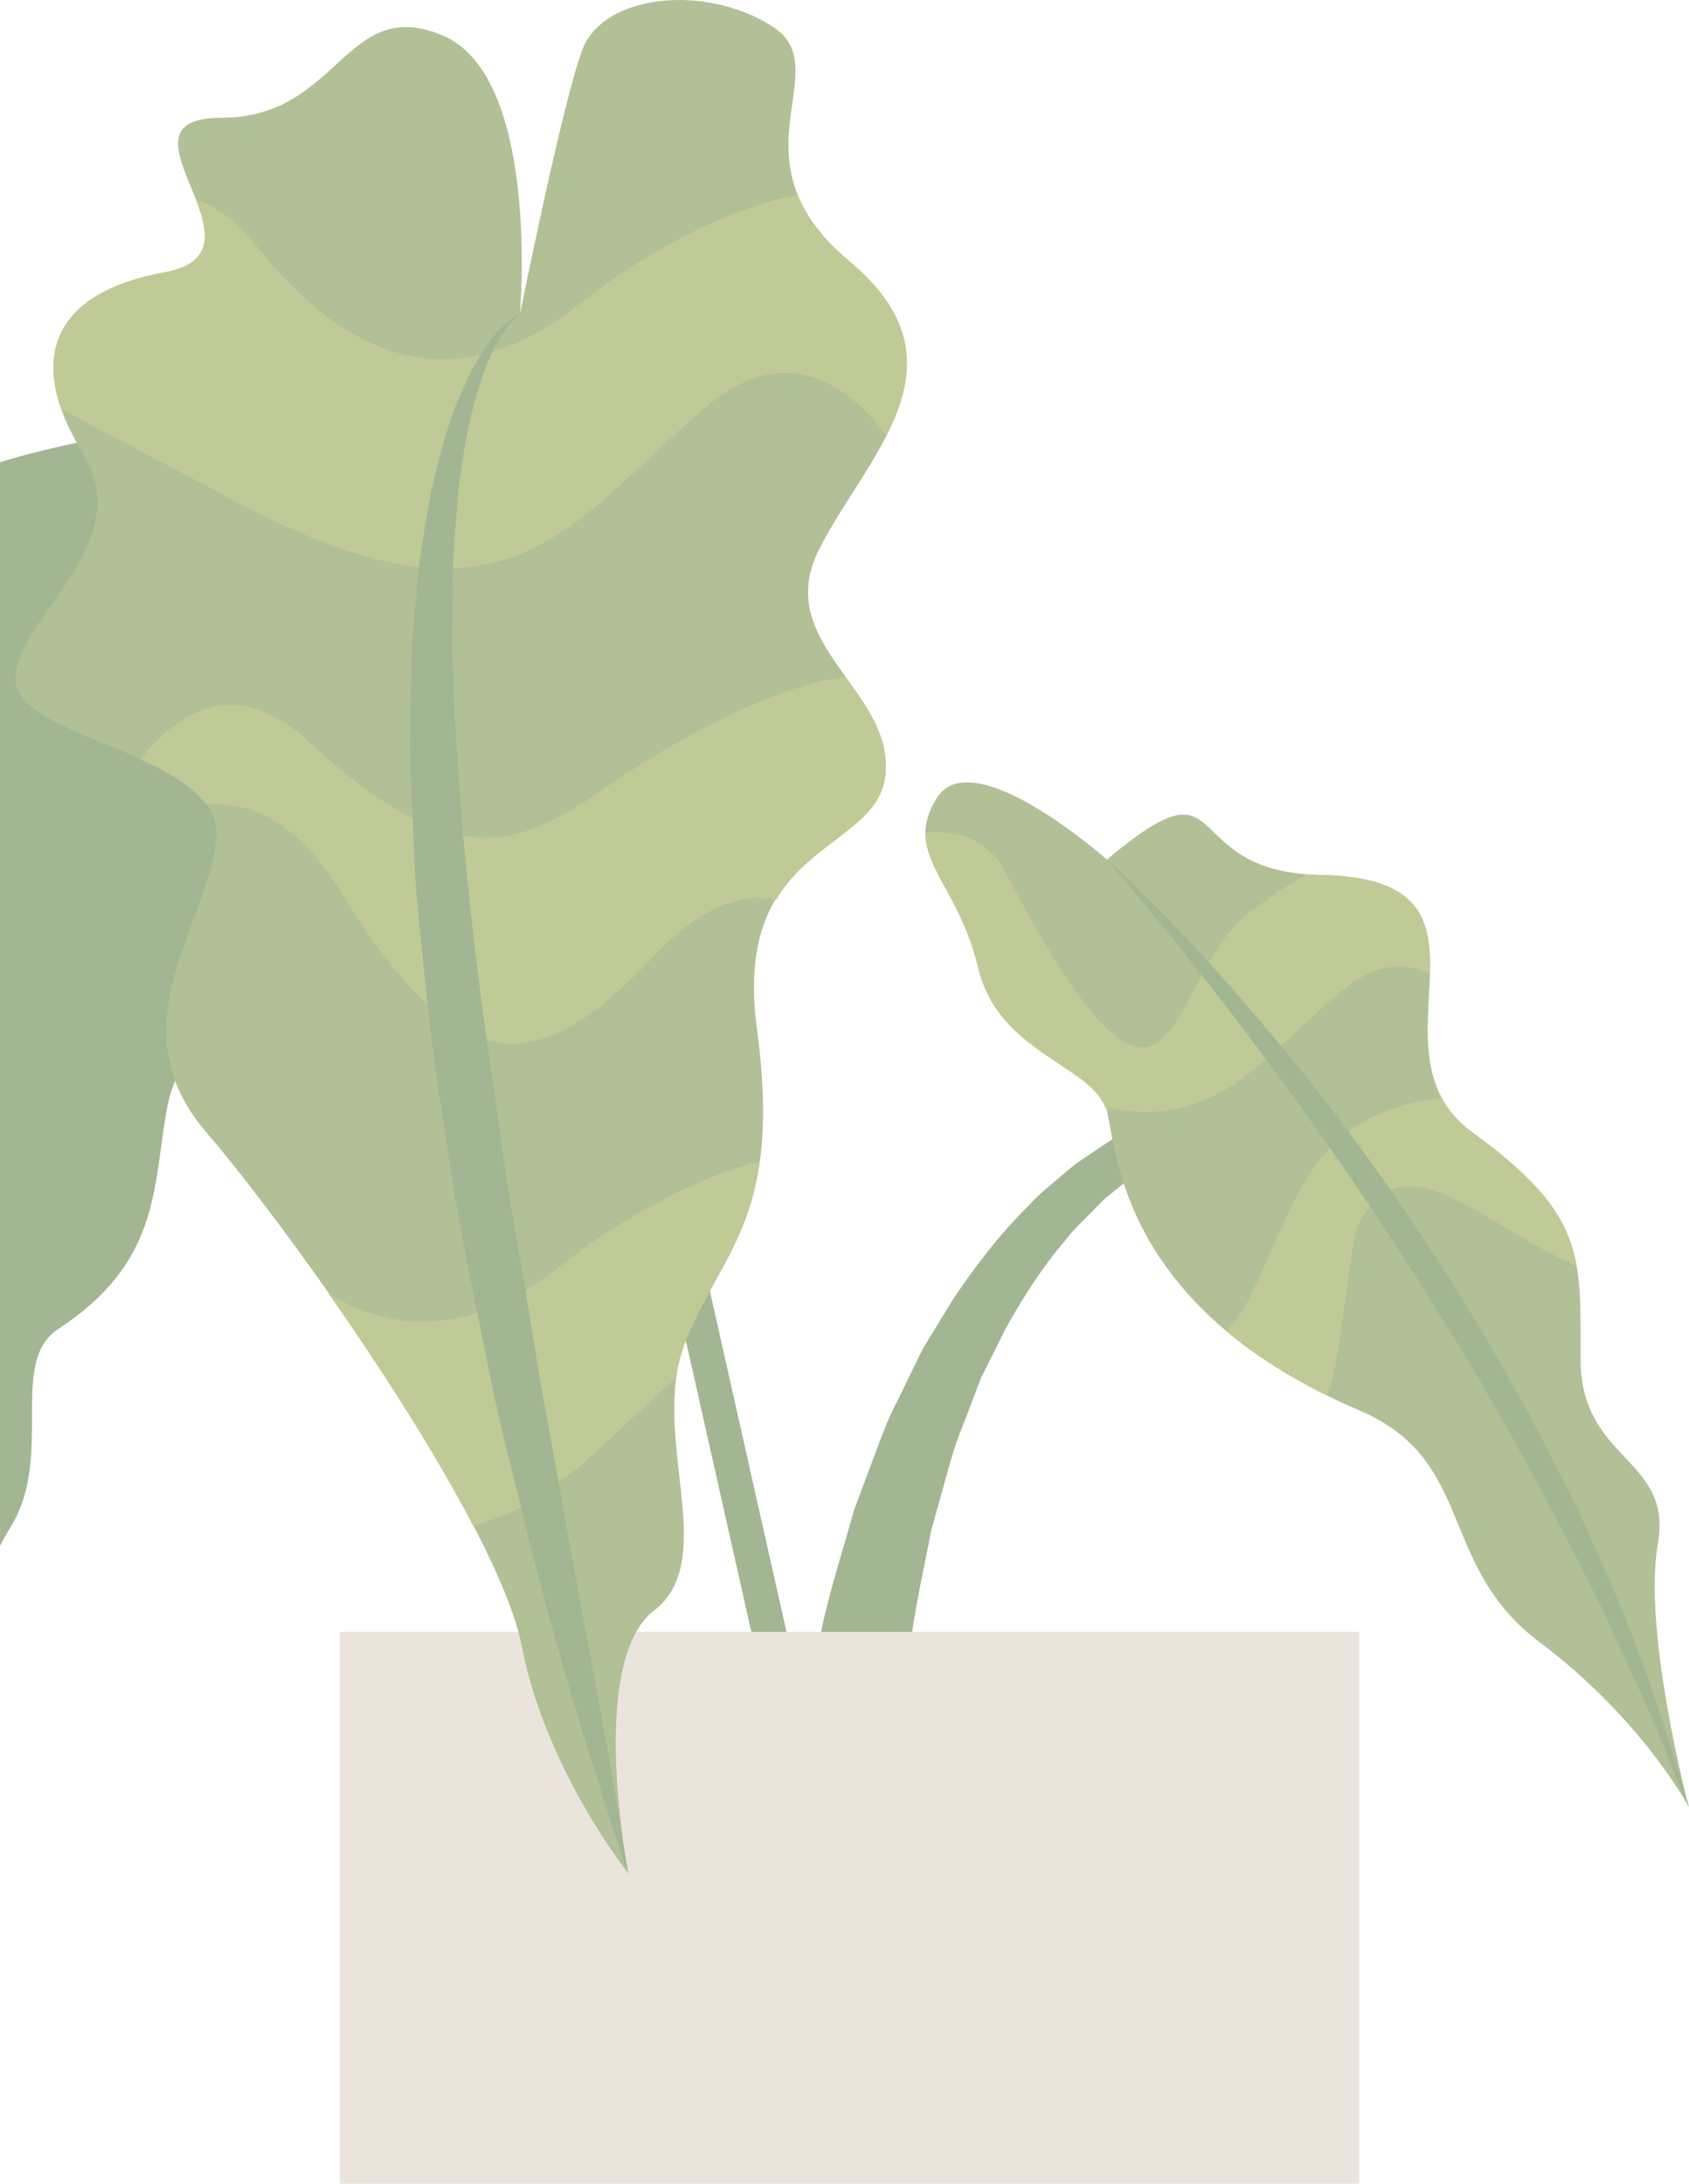 <svg width="123" height="159" viewBox="0 0 123 159" fill="none" xmlns="http://www.w3.org/2000/svg">
<g opacity="0.5">
<path d="M-2.592 71.564C-2.592 71.564 -0.963 76.774 -6.108 80.561C-11.253 84.332 -5.245 89.828 -7.034 94.797C-8.808 99.767 -11.588 104.88 -8.441 111.048C-5.293 117.2 -7.003 129.903 -7.003 129.903C-7.003 129.903 -2.401 116.353 0.795 111.144C3.975 105.935 0.555 99.176 4.262 96.747C11.581 91.953 11.133 86.632 12.124 80.896C13.115 75.16 17.876 73.802 20.976 68.944C24.076 64.103 33.551 54.419 29.397 44.369C27.128 38.856 14.041 30.451 5.509 32.257C-3.024 34.063 -12.084 37.274 -9.575 43.666C-7.066 50.057 -3.359 53.061 -5.485 58.718C-7.61 64.374 -0.691 67.058 -2.592 71.564Z" fill="#466E28"/>
<path d="M90.067 82.094C87.751 82.542 85.274 83.692 83.197 85.162C82.637 85.482 82.158 85.913 81.647 86.313C81.151 86.728 80.624 87.096 80.177 87.559L78.818 88.933C78.355 89.381 77.924 89.844 77.524 90.371C75.846 92.337 74.456 94.542 73.194 96.811L71.452 100.31L70.046 103.985C69.535 105.184 69.199 106.462 68.848 107.724L67.793 111.511C67.314 114.116 66.707 116.672 66.355 119.309C66.067 121.961 65.652 124.566 65.476 127.218L65.061 135.175L57.151 134.664L58.302 126.339C58.733 123.575 59.404 120.827 59.948 118.078C60.571 115.33 61.45 112.646 62.201 109.929L63.687 105.951C64.182 104.624 64.661 103.298 65.332 102.036L67.202 98.201L69.439 94.542C71.037 92.177 72.778 89.892 74.824 87.863C75.303 87.319 75.83 86.84 76.39 86.377L78.035 84.987C78.595 84.523 79.218 84.156 79.809 83.74C80.4 83.341 80.992 82.925 81.647 82.606C84.171 81.168 86.824 80.113 89.924 79.793L90.099 82.078L90.067 82.094Z" fill="#466E28"/>
<path d="M43.857 64.822L58.861 131.564" stroke="#466E28" stroke-width="2.5" stroke-miterlimit="10"/>
<path d="M98.984 118.813H24.747V163.809H98.984V118.813Z" fill="#D6CABA"/>
<path d="M37.866 22.83C37.866 22.83 39.368 5.589 32.241 2.585C25.115 -0.419 24.747 8.577 16.119 8.577C7.49 8.577 20.241 18.324 11.996 19.826C3.751 21.328 1.866 26.201 6.004 32.944C10.127 39.687 1.131 44.944 1.131 49.434C1.131 53.924 16.135 54.771 15.751 60.907C15.384 67.043 8.257 74.552 15 82.414C21.743 90.291 36.252 110.904 38.01 119.9C39.751 128.896 45.759 136.39 45.759 136.39C45.759 136.39 42.755 121.018 47.629 117.263C52.502 113.508 47.261 104.513 49.882 97.769C52.502 91.026 57.008 88.773 55.123 74.904C53.253 61.035 64.119 62.153 64.502 56.161C64.886 50.169 56.257 46.782 59.629 40.039C63 33.296 70.878 26.537 61.882 19.043C52.886 11.549 61.131 5.077 56.257 1.929C51.384 -1.202 43.89 -0.451 42.388 3.671C40.886 7.794 37.882 22.798 37.882 22.798L37.866 22.83Z" fill="#64822D"/>
<path d="M80.608 62.584C80.608 62.584 70.861 53.956 68.241 58.078C65.62 62.201 69.743 64.07 71.245 70.446C72.747 76.821 79.873 77.572 80.624 80.944C81.375 84.315 81.934 95.372 99 102.691C107.516 106.334 104.624 113.94 112.118 119.564C119.612 125.189 122.984 131.564 122.984 131.564C122.984 131.564 119.612 118.813 120.731 112.438C121.849 106.062 115.106 106.446 115.106 98.936C115.106 91.426 115.474 88.438 107.229 82.446C98.984 76.454 110.904 63.958 96.171 63.703C85.482 63.511 89.988 54.707 80.608 62.584Z" fill="#64822D"/>
<path d="M61.85 19.09C59.82 17.397 58.686 15.751 58.063 14.185C52.886 15.16 46.734 18.531 42.26 22.078C34.111 28.55 26.233 27.415 18.643 17.86C17.237 16.086 15.751 15.048 14.265 14.505C15.176 16.853 15.671 19.154 11.996 19.825C5.093 21.072 2.681 24.699 4.47 29.796C7.362 31.33 11.533 33.535 17.525 36.699C37.211 47.101 41.429 38.105 51.368 29.668C57.296 24.635 61.834 28.102 64.55 31.713C66.595 27.655 67.171 23.5 61.866 19.074L61.85 19.09Z" fill="#82962D"/>
<path d="M97.594 72.236C100.134 70.079 102.323 70.031 104.129 70.894C104.225 67.011 103.506 63.847 96.171 63.719C95.804 63.719 95.5 63.671 95.165 63.655C93.599 64.55 92.113 65.557 90.819 66.579C84.731 71.405 85.769 87.336 73.178 63.432C71.788 60.795 69.295 60.459 67.394 60.635C67.362 63.304 70.078 65.541 71.229 70.462C72.683 76.63 79.362 77.541 80.48 80.641C88.582 82.302 91.793 77.157 97.578 72.252L97.594 72.236Z" fill="#82962D"/>
<path d="M114.803 92.161C114.212 88.853 112.454 86.265 107.229 82.462C106.19 81.711 105.471 80.848 104.992 79.937C95.341 81.104 94.526 87.431 90.915 94.654C90.435 95.628 89.876 96.347 89.301 96.923C91.218 98.537 93.615 100.102 96.555 101.572C97.626 100.15 98.201 90.467 98.984 89.029C102.355 82.782 107.836 89.141 114.819 92.177L114.803 92.161Z" fill="#82962D"/>
<path d="M40.805 92.177C35.037 96.747 29.412 97.514 23.932 94.19C27.767 99.655 31.681 105.775 34.446 111.064C40.15 109.673 43.905 105.008 49.226 100.342C49.338 99.479 49.545 98.632 49.865 97.817C51.718 93.056 54.499 90.515 55.314 84.555C50.44 85.801 44.928 88.917 40.805 92.177Z" fill="#82962D"/>
<path d="M64.486 56.209C64.646 53.573 63.064 51.431 61.546 49.29C56.065 49.93 48.539 54.244 43.873 57.503C37.035 62.281 32.433 63.128 22.318 53.86C17.253 49.227 13.114 51.671 10.238 55.298C12.236 56.209 14.025 57.232 15 58.558C18.116 58.334 21.615 59.724 24.763 64.838C33.088 78.324 38.632 79.171 47.628 69.615C51.224 65.796 54.212 65.045 56.513 65.509C59.165 61.099 64.246 60.284 64.502 56.225L64.486 56.209Z" fill="#82962D"/>
<path d="M37.866 22.83C36.028 24.444 35.294 26.856 34.606 29.093C33.967 31.378 33.616 33.759 33.344 36.124C33.168 38.521 32.913 40.886 32.977 43.282L32.913 46.862L33.056 50.457C33.456 60.044 34.511 69.615 35.949 79.154L36.955 86.313L38.186 93.455L39.352 100.614L40.662 107.756C42.292 117.296 44.273 126.787 45.727 136.422C42.66 127.186 39.831 117.871 37.61 108.395C37.019 106.031 36.428 103.682 35.917 101.301L34.463 94.142C33.983 91.746 33.536 89.365 33.104 86.968L31.986 79.73C31.235 74.92 30.819 70.031 30.34 65.173C30.132 62.744 30.1 60.284 29.973 57.839C29.941 56.609 29.845 55.394 29.845 54.164L29.925 50.473L30.005 46.798L30.34 43.123C30.5 40.678 30.963 38.233 31.395 35.804C31.954 33.392 32.545 30.995 33.536 28.71C34.526 26.489 35.709 24.108 37.834 22.814L37.866 22.83Z" fill="#466E28"/>
<path d="M80.608 62.584C83.149 64.853 85.482 67.346 87.831 69.823C90.116 72.363 92.321 74.968 94.478 77.604C98.792 82.893 102.691 88.518 106.318 94.318C108.156 97.194 109.801 100.198 111.479 103.17L113.812 107.74L114.963 110.025L116.001 112.374C118.909 118.558 121.13 125.045 123 131.58C121.594 128.464 120.507 125.253 118.989 122.217L116.896 117.583L114.611 113.045C111.527 107.021 108.251 101.093 104.624 95.388C101.077 89.636 97.258 84.028 93.263 78.563C91.266 75.831 89.205 73.13 87.096 70.478C85.019 67.793 82.829 65.189 80.624 62.616L80.608 62.584Z" fill="#466E28"/>
</g>
</svg>
